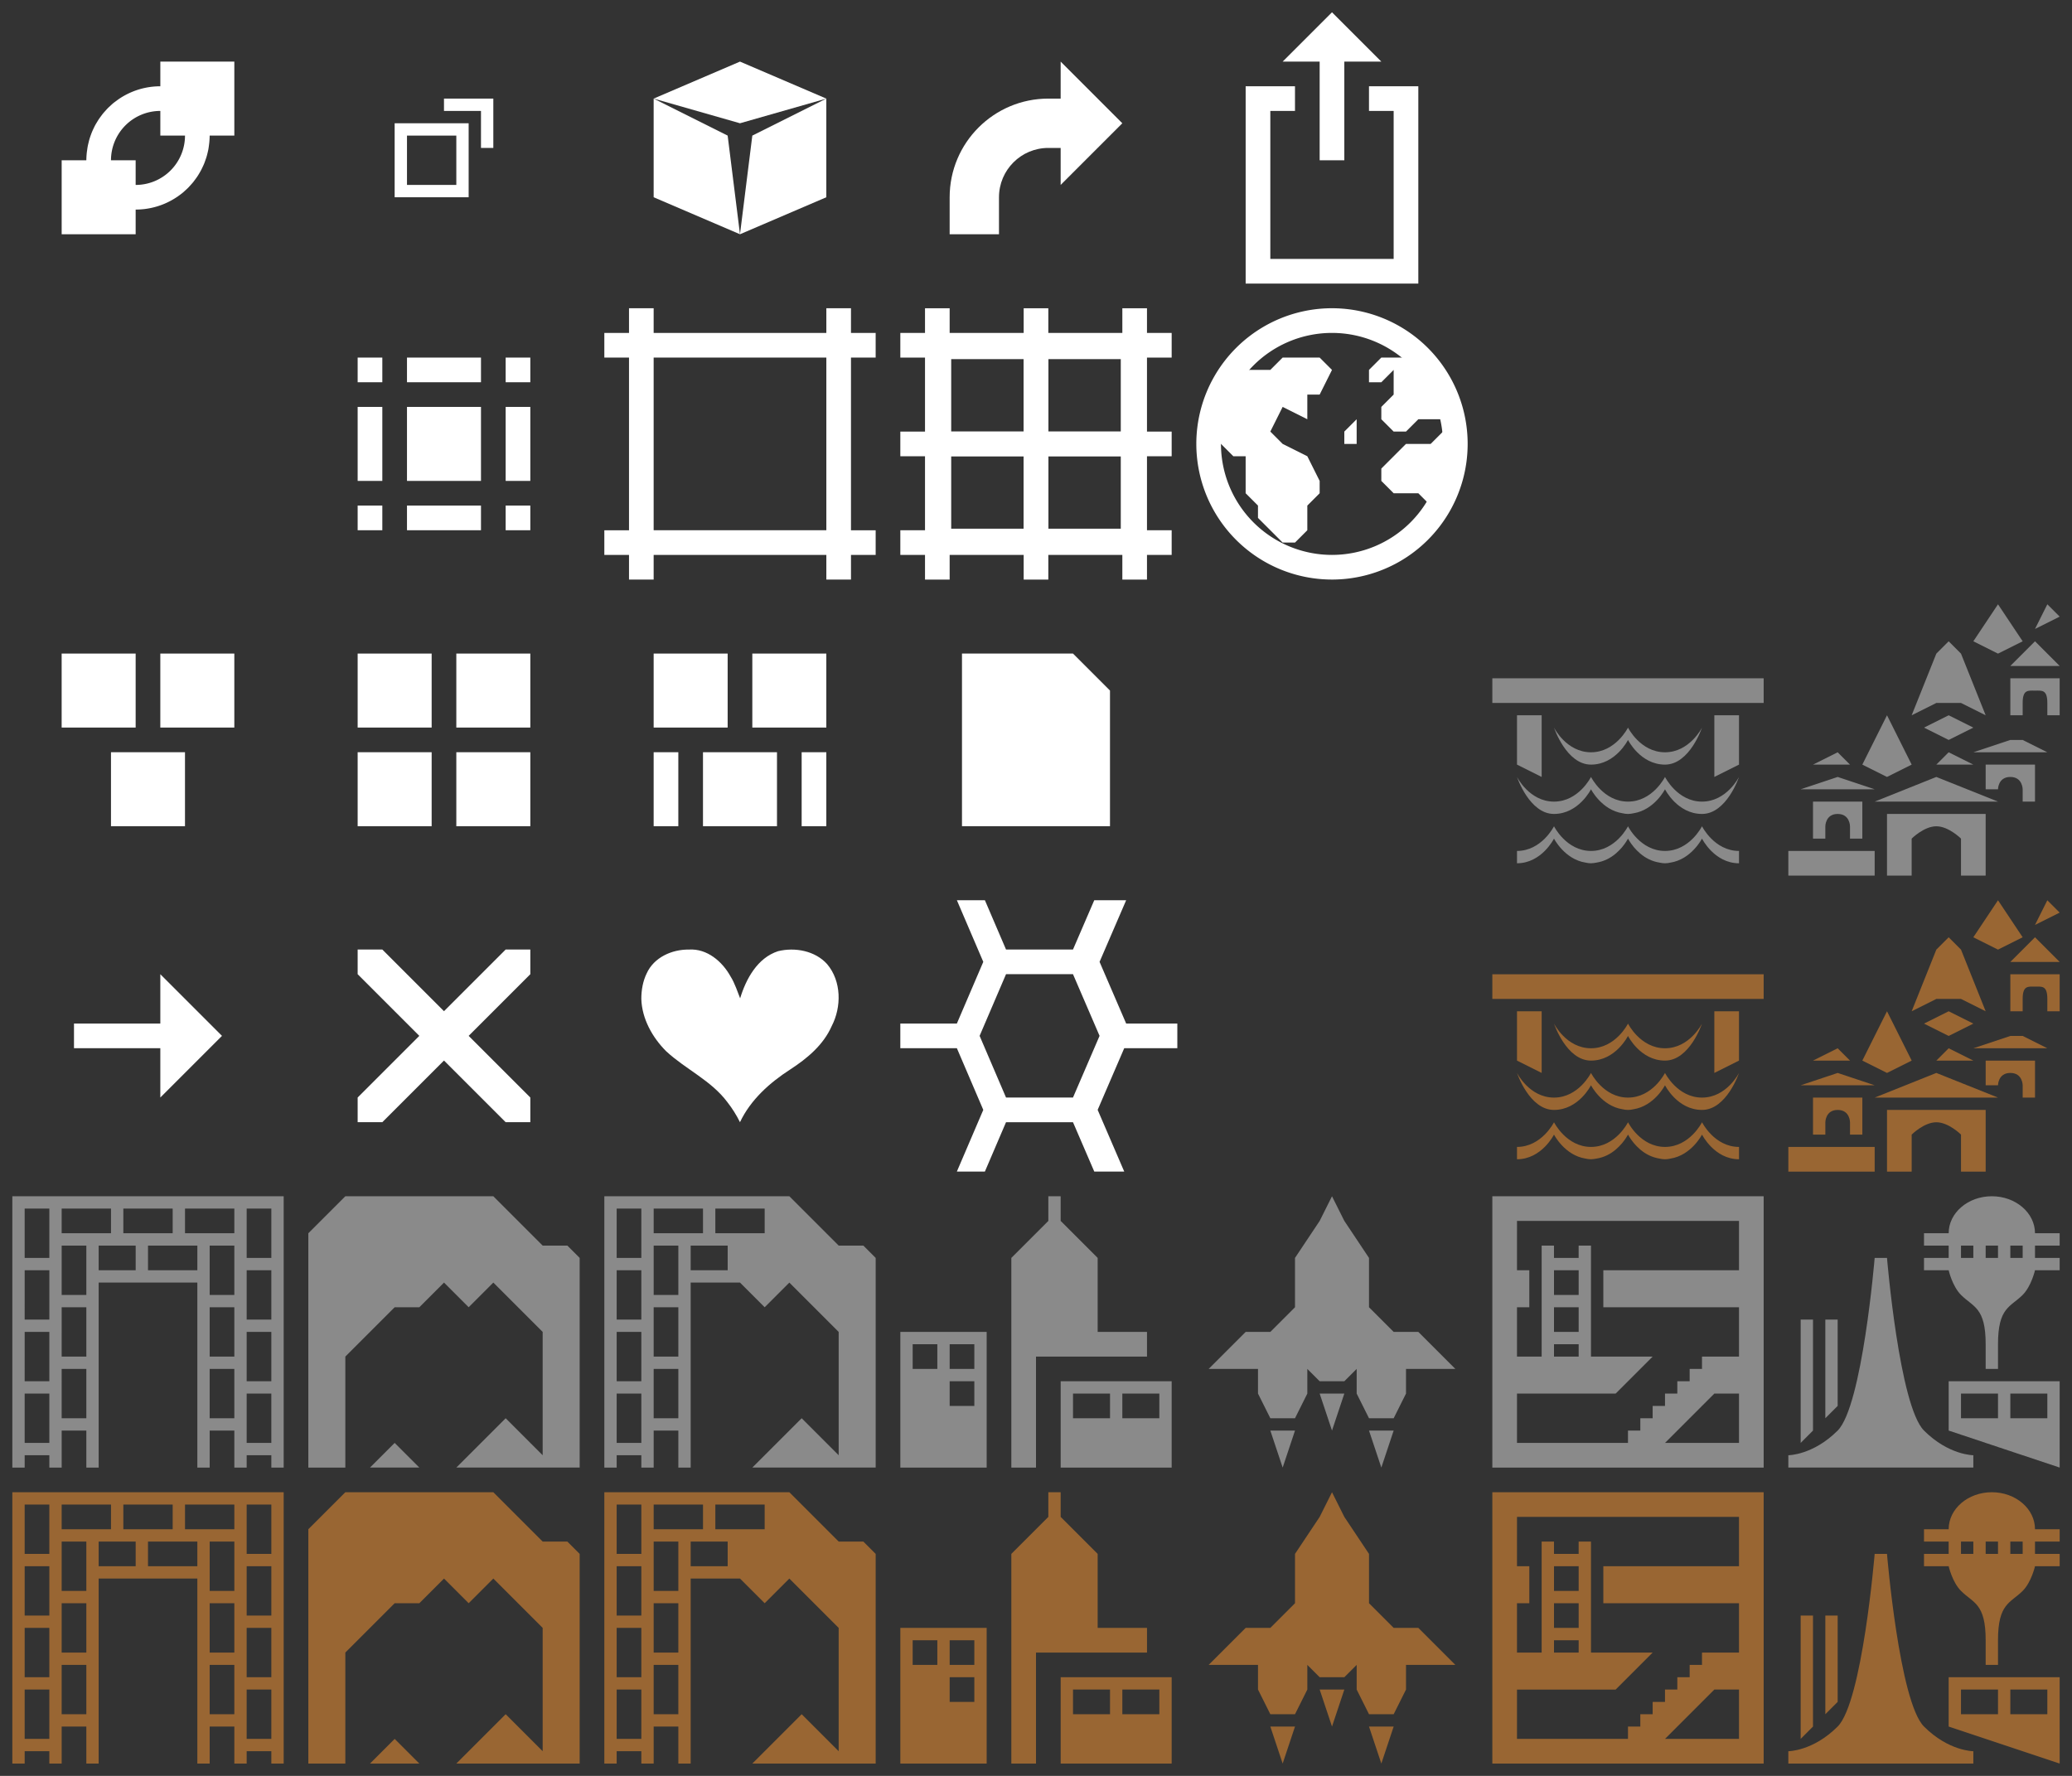 <?xml version="1.0" encoding="UTF-8" standalone="no"?>
<svg
   xmlns:dc="http://purl.org/dc/elements/1.1/"
   xmlns:cc="http://creativecommons.org/ns#"
   xmlns:rdf="http://www.w3.org/1999/02/22-rdf-syntax-ns#"
   xmlns:svg="http://www.w3.org/2000/svg"
   xmlns="http://www.w3.org/2000/svg"
   viewBox="0 0 168 144"
   version="1.1"
   id="svg2"
   height="144"
   width="168">
  <rect x="0" y="0" width="168" height="144" fill="#333333" stroke="none"/>
  <defs
     id="defs4" />
  <g
     transform="translate(0,-972.52)"
     id="layer1">
    <path
       id="path1052"
       transform="translate(0,972.52)"
       d="M 161.5 97 C 159.567 97 158 98.343 158 100 L 156 100 L 156 101 L 158 101 L 158 102 L 156 102 L 156 103 L 158 103 C 158 103 158.293 104.293 159 105 C 160 106 161 106 161 109 L 161 111 L 162 111 L 162 109 C 162 106 163 106 164 105 C 164.707 104.293 165 103 165 103 L 167 103 L 167 102 L 165 102 L 165 101 L 167 101 L 167 100 L 165 100 C 165 98.343 163.433 97 161.5 97 z M 159 101 L 160 101 L 160 102 L 159 102 L 159 101 z M 161 101 L 162 101 L 162 102 L 161 102 L 161 101 z M 163 101 L 164 101 L 164 102 L 163 102 L 163 101 z M 152 102 C 152 102 151 114 149 116 C 147 118 145 118 145 118 L 145 119 L 160 119 L 160 118 C 160 118 158 118 156 116 C 154 114 153 102 153 102 L 152 102 z M 146 107 L 146 117 L 147 116 L 147 107 L 146 107 z M 148 107 L 148 115 L 149 114 L 149 107 L 148 107 z M 158 112 L 158 116 L 167 119 L 167 112 L 158 112 z M 159 113 L 162 113 L 162 115 L 159 115 L 159 113 z M 163 113 L 166 113 L 166 115 L 163 115 L 163 113 z "
       style="opacity:1;vector-effect:none;fill:#8a8a8a;fill-opacity:1;stroke:none;stroke-width:2.52;stroke-linecap:butt;stroke-linejoin:miter;stroke-miterlimit:4;stroke-dasharray:none;stroke-dashoffset:0;stroke-opacity:1;marker:none" />
    <path
       id="rect4142"
       d="m 13,977.516 v 2 a 6,6 0 0 0 -1.192,0.119 c -0.794,0.16 -1.529,0.478 -2.175,0.917 a 6,6 0 0 0 -0.183,0.134 c -0.099,0.073 -0.2,0.144 -0.295,0.223 a 6,6 0 0 0 -0.185,0.17 c -0.08,0.073 -0.162,0.144 -0.238,0.222 a 6,6 0 0 0 -0.168,0.185 c -0.08,0.088 -0.161,0.176 -0.236,0.269 a 6,6 0 0 0 -0.134,0.179 c -0.071,0.095 -0.141,0.192 -0.207,0.291 a 6,6 0 0 0 -0.112,0.181 c -0.07,0.115 -0.139,0.23 -0.201,0.35 a 6,6 0 0 0 -0.064,0.134 c -0.066,0.134 -0.127,0.27 -0.183,0.41 a 6,6 0 0 0 -0.055,0.148 c -0.047,0.129 -0.091,0.259 -0.13,0.392 a 6,6 0 0 0 -0.06,0.238 c -0.027,0.111 -0.054,0.222 -0.075,0.335 a 6,6 0 0 0 -0.04,0.267 c -0.015,0.104 -0.031,0.209 -0.04,0.315 a 6,6 0 0 0 -0.026,0.52 H 5 v 5.998 h 5.999 v -2 a 6,6 0 0 0 0.612,-0.031 6,6 0 0 0 0.004,0 c 0.196,-0.02 0.387,-0.05 0.577,-0.088 0.198,-0.04 0.392,-0.09 0.582,-0.148 0.386,-0.119 0.754,-0.276 1.102,-0.467 0.173,-0.095 0.343,-0.198 0.505,-0.309 0.002,0 0.005,0 0.007,0 a 6,6 0 0 0 0.079,-0.06 c 0.129,-0.091 0.256,-0.185 0.377,-0.286 a 6,6 0 0 0 0.15,-0.137 c 0.097,-0.086 0.193,-0.173 0.284,-0.266 a 6,6 0 0 0 0.132,-0.145 c 0.09,-0.098 0.18,-0.196 0.264,-0.3 a 6,6 0 0 0 0.108,-0.145 c 0.082,-0.108 0.163,-0.217 0.238,-0.331 a 6,6 0 0 0 0.114,-0.185 c 0.063,-0.104 0.124,-0.21 0.181,-0.319 a 6,6 0 0 0 0.101,-0.207 c 0.053,-0.111 0.104,-0.221 0.15,-0.335 a 6,6 0 0 0 0.077,-0.214 c 0.041,-0.116 0.083,-0.231 0.117,-0.35 a 6,6 0 0 0 0.057,-0.22 c 0.029,-0.116 0.057,-0.233 0.079,-0.352 a 6,6 0 0 0 0.042,-0.286 c 0.013,-0.097 0.026,-0.194 0.035,-0.293 a 6,6 0 0 0 0.027,-0.524 H 19 v -5.998 z m 0,3.999 v 2 h 2 a 4,4 0 0 1 -4.001,4.001 v -2 H 8.999 a 4,4 0 0 1 4.001,-4.001 z"
       style="color:#000000;display:inline;overflow:visible;visibility:visible;opacity:1;fill:#ffffff;fill-opacity:1;stroke:none;stroke-width:2.52;marker:none;enable-background:accumulate" />
    <path
       id="rect4994"
       d="m 35.999,980.515 v 1 h 3 v 3 h 1 v -3 -1 h -1 z m -4,2 v 6 h 6 v -6 z m 1,1 h 4 v 4 h -4 z"
       style="color:#000000;display:inline;overflow:visible;visibility:visible;opacity:1;fill:#ffffff;fill-opacity:1;fill-rule:nonzero;stroke:none;stroke-width:2.52;marker:none;enable-background:accumulate" />
    <path
       id="path5186"
       d="m 28.999,1049.515 v 2 l 5,5 -5,5 v 2 h 2 l 5,-5 5,5 h 2 v -2 l -5,-5 5,-5 v -2 h -2 l -5,5 -5,-5 z"
       style="color:#000000;display:inline;overflow:visible;visibility:visible;opacity:1;fill:#ffffff;fill-opacity:1;fill-rule:nonzero;stroke:none;stroke-width:2.52;marker:none;enable-background:accumulate" />
    <path
       id="path5245"
       d="m 12.999,1051.515 v 4 H 5.999 v 2 h 7 v 4 l 5,-5 z"
       style="color:#000000;display:inline;overflow:visible;visibility:visible;opacity:1;fill:#ffffff;fill-opacity:1;fill-rule:nonzero;stroke:none;stroke-width:2.52;marker:none;enable-background:accumulate" />
    <path
       id="path5272"
       d="m 66.999,980.515 -6,3 -1,8 7,-3 z"
       style="color:#000000;display:inline;overflow:visible;visibility:visible;fill:#ffffff;fill-opacity:1;fill-rule:nonzero;stroke:none;stroke-width:2.52;marker:none;enable-background:accumulate" />
    <path
       id="path5291"
       d="m 52.999,980.515 7,-3 7,3 -7,2 z"
       style="color:#000000;display:inline;overflow:visible;visibility:visible;fill:#ffffff;fill-opacity:1;fill-rule:nonzero;stroke:none;stroke-width:2.52;marker:none;enable-background:accumulate" />
    <path
       id="path5270"
       d="m 52.999,988.515 v -8 l 6,3 1,8 z"
       style="color:#000000;display:inline;overflow:visible;visibility:visible;fill:#ffffff;fill-opacity:1;fill-rule:nonzero;stroke:none;stroke-width:2.52;marker:none;enable-background:accumulate" />
    <path
       id="rect5536-7"
       d="m 75.124,999.64 v 17.75 h 17.75 v -17.75 z m 2,2 h 5.875 v 5.875 h -5.875 z m 7.875,0 h 5.875 v 5.875 h -5.875 z m -7.875,7.875 h 5.875 v 5.875 h -5.875 z m 7.875,0 h 5.875 v 5.875 h -5.875 z"
       style="color:#000000;display:inline;overflow:visible;visibility:visible;opacity:1;fill:#ffffff;fill-opacity:1;fill-rule:nonzero;stroke:none;stroke-width:2.52;marker:none;enable-background:accumulate" />
    <path
       id="path5688"
       d="m 77.999,1025.515 v 14 h 12 v -11 l -3,-3 z"
       style="color:#000000;display:inline;overflow:visible;visibility:visible;opacity:1;fill:#ffffff;fill-opacity:1;fill-rule:nonzero;stroke:none;stroke-width:2.52;marker:none;enable-background:accumulate" />
    <path
       id="rect5754-0"
       d="m 28.999,1001.515 v 2 h 2 v -2 z m 4,0 v 2 h 6 v -2 z m 8,0 v 2 h 2 v -2 z m -12,4 v 6 h 2 v -6 z m 4,0 v 6 h 6 v -6 z m 8,0 v 6 h 2 v -6 z m -12,8 v 2 h 2 v -2 z m 4,0 v 2 h 6 v -2 z m 8,0 v 2 h 2 v -2 z"
       style="color:#000000;display:inline;overflow:visible;visibility:visible;opacity:1;fill:#ffffff;fill-opacity:1;fill-rule:nonzero;stroke:none;stroke-width:2.52;marker:none;enable-background:accumulate" />
    <path
       id="rect5754-4"
       d="m 4.999,1025.515 v 6 h 6 v -6 z m 8,0 v 6 h 6 v -6 z m -4,8 v 6 h 6 v -6 z"
       style="color:#000000;display:inline;overflow:visible;visibility:visible;opacity:1;fill:#ffffff;fill-opacity:1;fill-rule:nonzero;stroke:none;stroke-width:2.52;marker:none;enable-background:accumulate" />
    <path
       id="rect5754-4-1"
       d="m 28.999,1025.515 v 6 h 6 v -6 z m 8,0 v 6 h 6 v -6 z m -8,8 v 6 h 6 v -6 z m 8,0 v 6 h 6 v -6 z"
       style="color:#000000;display:inline;overflow:visible;visibility:visible;opacity:1;fill:#ffffff;fill-opacity:1;fill-rule:nonzero;stroke:none;stroke-width:2.52;marker:none;enable-background:accumulate" />
    <path
       id="rect5754-4-8"
       d="m 52.999,1025.515 v 6 h 6 v -6 z m 8,0 v 6 h 6 v -6 z m -8,8 v 6 h 2 v -6 z m 4,0 v 6 h 6 v -6 z m 8,0 v 6 h 2 v -6 z"
       style="color:#000000;display:inline;overflow:visible;visibility:visible;opacity:1;fill:#ffffff;fill-opacity:1;fill-rule:nonzero;stroke:none;stroke-width:2.52;marker:none;enable-background:accumulate" />
    <path
       id="path6943"
       d="m 85.999,977.515 v 3 h -1 c -4.418,0 -8,3.582 -8,8 v 3 h 4 v -3 c 0,-2.209 1.791,-4 4,-4 h 1 v 3 l 5,-5 z"
       style="color:#000000;display:inline;overflow:visible;visibility:visible;opacity:1;fill:#ffffff;fill-opacity:1;fill-rule:nonzero;stroke:none;stroke-width:2.52;marker:none;enable-background:accumulate" />
    <path
       id="path5186-4"
       d="m 51.999,1053.515 c 0.048,1.611 0.895,3.129 2.016,4.248 1.581,1.466 3.654,2.367 4.965,4.131 0.395,0.503 0.734,1.049 1.019,1.621 0.862,-1.823 2.409,-3.202 4.078,-4.279 1.368,-0.889 2.684,-1.983 3.356,-3.51 0.812,-1.562 0.798,-3.648 -0.369,-5.03 -0.972,-1.083 -2.609,-1.384 -3.979,-1.047 -1.668,0.542 -2.595,2.241 -3.074,3.822 -0.174,-0.429 -0.439,-1.249 -0.774,-1.768 -0.668,-1.22 -1.911,-2.281 -3.377,-2.186 -1.373,-0.02 -2.841,0.631 -3.427,1.935 -0.311,0.639 -0.433,1.357 -0.434,2.063 z"
       style="color:#000000;display:inline;overflow:visible;visibility:visible;fill:#ffffff;fill-opacity:1;fill-rule:nonzero;stroke:none;stroke-width:2.52;marker:none;enable-background:accumulate" />
    <path
       id="rect5536-7-8"
       d="m 77.584,1045.515 2.142,4.999 -2.142,5.001 h -4.585 v 2 h 4.585 l 2.142,5.001 -2.142,5.001 h 2.272 l 1.714,-4.001 h 0.584 4.845 l 1.725,4.001 h 2.43 l -2.155,-5.001 2.155,-5.001 h 1.002 3.303 v -2 h -3.461 -0.687 l -2.157,-5.001 2.157,-4.999 h -2.587 l -1.725,3.999 h -4.845 -0.584 l -1.714,-3.999 z m 3.986,5.998 h 5.429 l 2.155,5.001 -2.155,5.001 h -5.429 l -2.142,-5.001 z"
       style="color:#000000;display:inline;overflow:visible;visibility:visible;opacity:1;fill:#ffffff;fill-opacity:1;fill-rule:nonzero;stroke:none;stroke-width:2.52;marker:none;enable-background:accumulate" />
    <path
       id="rect4617"
       d="m 100.999,979.515 v 16 h 14 V 979.515 h -4 v 2 h 2 v 12 h -10 v -12 h 2 v -2 z"
       style="color:#000000;display:inline;overflow:visible;visibility:visible;fill:#ffffff;fill-opacity:1;fill-rule:nonzero;stroke:none;stroke-width:2.52;marker:none;enable-background:accumulate" />
    <path
       id="path5245-1"
       d="m 103.999,977.515 h 3 v 8 h 2 v -8 h 3 l -4,-4 z"
       style="color:#000000;display:inline;overflow:visible;visibility:visible;fill:#ffffff;fill-opacity:1;fill-rule:nonzero;stroke:none;stroke-width:2.52;marker:none;enable-background:accumulate" />
    <path
       id="path76"
       d="m 104.999,1001.515 h 2 l 1,1 -1,2 h -1 v 2 l -2,-1 -1,2 1,1 2,1 1,2 v 1 l -1,1 v 2 l -1,1 h -1 l -2,-2 v -1 l -1,-1 v -3 h -1 l -1,-1 -1,-2 2,-4 h 3 l 1,-1 z"
       style="opacity:1;vector-effect:none;fill:#ffffff;fill-opacity:1;stroke:none;stroke-width:2.52;stroke-linecap:butt;stroke-linejoin:miter;stroke-miterlimit:4;stroke-dasharray:none;stroke-dashoffset:0;stroke-opacity:1;marker:none" />
    <path
       id="path93"
       d="m 109.999,1006.515 -1,1 v 1 h 1 z"
       style="opacity:1;vector-effect:none;fill:#ffffff;fill-opacity:1;stroke:none;stroke-width:2.52;stroke-linecap:butt;stroke-linejoin:miter;stroke-miterlimit:4;stroke-dasharray:none;stroke-dashoffset:0;stroke-opacity:1;marker:none" />
    <path
       id="path100"
       d="m 111.999,1001.515 -1,1 v 1 h 1 l 1,-1 v 2 l -1,1 v 1 l 1,1 h 1 l 1,-1 h 2 v 1 l -1,1 h -2 l -1,1 -1,1 v 1 l 1,1 h 2 l 1,1 2,-3 v -4 l -2,-4 -2,-1 z"
       style="opacity:1;vector-effect:none;fill:#ffffff;fill-opacity:1;stroke:none;stroke-width:2.52;stroke-linecap:butt;stroke-linejoin:miter;stroke-miterlimit:4;stroke-dasharray:none;stroke-dashoffset:0;stroke-opacity:1;marker:none" />
    <path
       id="path115"
       d="m 107.998,997.514 a 11,11 0 0 0 -10.999,11.001 11,11 0 0 0 10.999,10.999 11,11 0 0 0 11.001,-10.999 11,11 0 0 0 -11.001,-11.001 z m 0,2.001 a 9,9 0 0 1 9.001,9 9,9 0 0 1 -9.001,9 9,9 0 0 1 -9,-9 9,9 0 0 1 9,-9 z"
       style="opacity:1;vector-effect:none;fill:#ffffff;fill-opacity:1;stroke:none;stroke-width:2.52;stroke-linecap:butt;stroke-linejoin:miter;stroke-miterlimit:4;stroke-dasharray:none;stroke-dashoffset:0;stroke-opacity:1;marker:none" />
    <path
       id="rect229"
       d="m 75.001,997.516 v 2 h -2.001 v 2 h 2.001 v 6 h -2.001 v 2 h 2.001 v 6 h -2.001 v 2 h 2.001 v 2.001 h 1.998 v -2.001 h 6.002 v 2.001 h 1.998 v -2.001 h 6.002 v 2.001 h 1.998 v -2.001 h 2.001 v -2 h -2.001 v -6 h 2.001 v -2 h -2.001 v -6 h 2.001 v -2 h -2.001 v -2 h -1.998 v 2 h -6.002 v -2 h -1.998 v 2 h -6.002 v -2 z m 1.998,3.999 h 6.002 v 6 h -6.002 z m 8,0 h 6.002 v 6 h -6.002 z m -8,8 h 6.002 v 6 h -6.002 z m 8,0 h 6.002 v 6 h -6.002 z"
       style="opacity:1;vector-effect:none;fill:#ffffff;fill-opacity:1;stroke:none;stroke-width:2.52;stroke-linecap:butt;stroke-linejoin:miter;stroke-miterlimit:4;stroke-dasharray:none;stroke-dashoffset:0;stroke-opacity:1;marker:none" />
    <path
       id="rect229-0"
       d="m 51.001,997.516 v 2 h -2.001 v 2 h 2.001 l 3.69e-4,14.001 H 49 v 1.999 h 2.001 v 2 h 1.998 v -2 h 14.002 v 2 h 1.998 v -2 h 2.001 v -1.999 h -2.001 l -3.69e-4,-14.001 h 2.001 v -2 h -2.001 v -2 h -1.998 v 2 H 52.999 v -2 z m 1.998,3.999 h 14.002 l 3.69e-4,14.001 H 52.999 Z"
       style="opacity:1;vector-effect:none;fill:#ffffff;fill-opacity:1;stroke:none;stroke-width:2.52;stroke-linecap:butt;stroke-linejoin:miter;stroke-miterlimit:4;stroke-dasharray:none;stroke-dashoffset:0;stroke-opacity:1;marker:none" />
    <path
       id="rect4239"
       d="m 1,1069.52 v 19 3 h 1 v -1 h 2 v 1 h 1 v -3 h 2 v 3 h 1 v -3 -12 h 8 v 12 3 h 1 v -3 h 2 v 3 h 1 v -1 h 2 v 1 h 1 v -3 -19 z m 1,1 h 2 v 4 H 2 Z m 3,0 h 4 v 2 H 5 Z m 5,0 h 4 v 2 h -4 z m 5,0 h 4 v 2 h -4 z m 5,0 h 2 v 4 h -2 z m -15,3 h 2 v 4 H 5 Z m 3,0 h 3 v 2 H 8 Z m 4,0 h 4 v 2 h -4 z m 5,0 h 2 v 4 h -2 z m -15,2 h 2 v 4 H 2 Z m 18,0 h 2 v 4 h -2 z m -15,3 h 2 v 4 H 5 Z m 12,0 h 2 v 4 h -2 z m -15,2 h 2 v 4 H 2 Z m 18,0 h 2 v 4 h -2 z m -15,3 h 2 v 4 H 5 Z m 12,0 h 2 v 4 h -2 z m -15,2 h 2 v 3 1 H 2 v -1 z m 18,0 h 2 v 3 1 h -2 v -1 z"
       style="opacity:1;vector-effect:none;fill:#8a8a8a;fill-opacity:1;stroke:none;stroke-width:2.52;stroke-linecap:butt;stroke-linejoin:miter;stroke-miterlimit:4;stroke-dasharray:none;stroke-dashoffset:0;stroke-opacity:1;marker:none;font-variant-east_asian:normal" />
    <path
       id="path4206"
       d="m 28,1069.52 -3,3 v 19 h 3 v -9 l 4,-4 h 2 l 2,-2 2,2 2,-2 4,4 v 10 l -3,-3 -4,4 h 7 1 2 v -17 l -1,-1 h -2 l -4,-4 z m 4,20 -2,2 h 4 z"
       style="opacity:1;vector-effect:none;fill:#8a8a8a;fill-opacity:1;stroke:none;stroke-width:2.52;stroke-linecap:butt;stroke-linejoin:miter;stroke-miterlimit:4;stroke-dasharray:none;stroke-dashoffset:0;stroke-opacity:1;marker:none;font-variant-east_asian:normal" />
    <path
       id="rect4239-1"
       d="m 49,1069.52 v 19 3 h 1 v -1 h 2 v 1 h 1 v -3 h 2 v 3 h 1 v -3 -12 h 3 1 l 2,2 2,-2 4,4 v 10 l -3,-3 -4,4 h 7 1 2 v -17 l -1,-1 h -2 l -4,-4 h -1 -3 z m 1,1 h 2 v 4 h -2 z m 3,0 h 4 v 2 h -4 z m 5,0 h 2 2 v 2 h -2 -2 z m -5,3 h 2 v 4 h -2 z m 3,0 h 3 v 2 h -3 z m -6,2 h 2 v 4 h -2 z m 3,3 h 2 v 4 h -2 z m -3,2 h 2 v 4 h -2 z m 3,3 h 2 v 4 h -2 z m -3,2 h 2 v 3 1 h -2 v -1 z"
       style="opacity:1;vector-effect:none;fill:#8a8a8a;fill-opacity:1;stroke:none;stroke-width:2.52;stroke-linecap:butt;stroke-linejoin:miter;stroke-miterlimit:4;stroke-dasharray:none;stroke-dashoffset:0;stroke-opacity:1;marker:none;font-variant-east_asian:normal" />
    <path
       id="rect4098"
       d="m 85,1069.52 v 2 l -3,3 v 17 h 2 v -9 h 9 v -2 h -4 v -6 l -3,-3 v -2 z m -12,11 v 11 h 7 v -11 z m 1,1 h 2 v 2 h -2 z m 3,0 h 2 v 2 h -2 z m 0,3 h 2 v 2 h -2 z m 9,0 v 7 h 9 v -7 z m 1,1 h 1 1 1 v 2 h -1 -1 -1 z m 4,0 h 1 1 1 v 2 h -1 -1 -1 z"
       style="opacity:1;vector-effect:none;fill:#8a8a8a;fill-opacity:1;stroke:none;stroke-width:2.52;stroke-linecap:butt;stroke-linejoin:miter;stroke-miterlimit:4;stroke-dasharray:none;stroke-dashoffset:0;stroke-opacity:1;marker:none;font-variant-east_asian:normal" />
    <path
       id="rect4588-9"
       d="m 108,1069.52 -1,2 -2,3 v 4 l -2,2 h -2 l -3,3 h 4 v 2 l 1,2 h 2 l 1,-2 v -2 l 1,1 h 2 l 1,-1 v 2 l 1,2 h 2 l 1,-2 v -2 h 4 l -3,-3 h -2 l -2,-2 v -4 l -2,-3 z m -1,16 1,3 1,-3 z m -4,3 1,3 1,-3 z m 8,0 1,3 1,-3 z"
       style="opacity:1;vector-effect:none;fill:#8a8a8a;fill-opacity:1;stroke:none;stroke-width:2.52;stroke-linecap:butt;stroke-linejoin:miter;stroke-miterlimit:4;stroke-dasharray:none;stroke-dashoffset:0;stroke-opacity:1;marker:none;font-variant-east_asian:normal" />
    <path
       id="rect4802"
       d="m 121,1069.52 v 22 h 22 v -22 z m 2,2 h 18 v 4 h -11 v 3 h 11 v 4 h -2 -1 v 1 h -1 v 1 h -1 v 1 h -1 v 1 h -1 v 1 h -1 v 1 h -1 v 1 h -9 v -4 h 8 l 3,-3 h -5 v -9 h -1 v 1 h -2 v -1 h -1 v 9 h -2 v -4 h 1 v -3 h -1 z m 3,4 h 2 v 2 h -2 z m 0,3 h 2 v 2 h -2 z m 0,3 h 2 v 1 h -2 z m 13,4 h 2 v 4 h -6 z"
       style="opacity:1;vector-effect:none;fill:#8a8a8a;fill-opacity:1;stroke:none;stroke-width:2.52;stroke-linecap:butt;stroke-linejoin:miter;stroke-miterlimit:4;stroke-dasharray:none;stroke-dashoffset:0;stroke-opacity:1;marker:none;font-variant-east_asian:normal" />
    <path
       id="rect4239-6"
       d="m 1,1093.52 v 19 3 h 1 v -1 h 2 v 1 h 1 v -3 h 2 v 3 h 1 v -3 -12 h 8 v 12 3 h 1 v -3 h 2 v 3 h 1 v -1 h 2 v 1 h 1 v -3 -19 z m 1,1 h 2 v 4 H 2 Z m 3,0 h 4 v 2 H 5 Z m 5,0 h 4 v 2 h -4 z m 5,0 h 4 v 2 h -4 z m 5,0 h 2 v 4 h -2 z m -15,3 h 2 v 4 H 5 Z m 3,0 h 3 v 2 H 8 Z m 4,0 h 4 v 2 h -4 z m 5,0 h 2 v 4 h -2 z m -15,2 h 2 v 4 H 2 Z m 18,0 h 2 v 4 h -2 z m -15,3 h 2 v 4 H 5 Z m 12,0 h 2 v 4 h -2 z m -15,2 h 2 v 4 H 2 Z m 18,0 h 2 v 4 h -2 z m -15,3 h 2 v 4 H 5 Z m 12,0 h 2 v 4 h -2 z m -15,2 h 2 v 3 1 H 2 v -1 z m 18,0 h 2 v 3 1 h -2 v -1 z"
       style="opacity:1;vector-effect:none;fill:#996633;fill-opacity:1;stroke:none;stroke-width:2.52;stroke-linecap:butt;stroke-linejoin:miter;stroke-miterlimit:4;stroke-dasharray:none;stroke-dashoffset:0;stroke-opacity:1;marker:none;font-variant-east_asian:normal" />
    <path
       id="path4206-1"
       d="m 28,1093.52 -3,3 v 19 h 3 v -9 l 4,-4 h 2 l 2,-2 2,2 2,-2 4,4 v 10 l -3,-3 -4,4 h 7 1 2 v -17 l -1,-1 h -2 l -4,-4 z m 4,20 -2,2 h 4 z"
       style="opacity:1;vector-effect:none;fill:#996633;fill-opacity:1;stroke:none;stroke-width:2.52;stroke-linecap:butt;stroke-linejoin:miter;stroke-miterlimit:4;stroke-dasharray:none;stroke-dashoffset:0;stroke-opacity:1;marker:none;font-variant-east_asian:normal" />
    <path
       id="rect4239-1-5"
       d="m 49,1093.52 v 19 3 h 1 v -1 h 2 v 1 h 1 v -3 h 2 v 3 h 1 v -3 -12 h 3 1 l 2,2 2,-2 4,4 v 10 l -3,-3 -4,4 h 7 1 2 v -17 l -1,-1 h -2 l -4,-4 h -1 -3 z m 1,1 h 2 v 4 h -2 z m 3,0 h 4 v 2 h -4 z m 5,0 h 2 2 v 2 h -2 -2 z m -5,3 h 2 v 4 h -2 z m 3,0 h 3 v 2 h -3 z m -6,2 h 2 v 4 h -2 z m 3,3 h 2 v 4 h -2 z m -3,2 h 2 v 4 h -2 z m 3,3 h 2 v 4 h -2 z m -3,2 h 2 v 3 1 h -2 v -1 z"
       style="opacity:1;vector-effect:none;fill:#996633;fill-opacity:1;stroke:none;stroke-width:2.52;stroke-linecap:butt;stroke-linejoin:miter;stroke-miterlimit:4;stroke-dasharray:none;stroke-dashoffset:0;stroke-opacity:1;marker:none;font-variant-east_asian:normal" />
    <path
       id="rect4098-9"
       d="m 85,1093.52 v 2 l -3,3 v 17 h 2 v -9 h 9 v -2 h -4 v -6 l -3,-3 v -2 z m -12,11 v 11 h 7 v -11 z m 1,1 h 2 v 2 h -2 z m 3,0 h 2 v 2 h -2 z m 0,3 h 2 v 2 h -2 z m 9,0 v 7 h 9 v -7 z m 1,1 h 1 1 1 v 2 h -1 -1 -1 z m 4,0 h 1 1 1 v 2 h -1 -1 -1 z"
       style="opacity:1;vector-effect:none;fill:#996633;fill-opacity:1;stroke:none;stroke-width:2.52;stroke-linecap:butt;stroke-linejoin:miter;stroke-miterlimit:4;stroke-dasharray:none;stroke-dashoffset:0;stroke-opacity:1;marker:none;font-variant-east_asian:normal" />
    <path
       id="rect4588-9-4"
       d="m 108,1093.52 -1,2 -2,3 v 4 l -2,2 h -2 l -3,3 h 4 v 2 l 1,2 h 2 l 1,-2 v -2 l 1,1 h 2 l 1,-1 v 2 l 1,2 h 2 l 1,-2 v -2 h 4 l -3,-3 h -2 l -2,-2 v -4 l -2,-3 z m -1,16 1,3 1,-3 z m -4,3 1,3 1,-3 z m 8,0 1,3 1,-3 z"
       style="opacity:1;vector-effect:none;fill:#996633;fill-opacity:1;stroke:none;stroke-width:2.52;stroke-linecap:butt;stroke-linejoin:miter;stroke-miterlimit:4;stroke-dasharray:none;stroke-dashoffset:0;stroke-opacity:1;marker:none;font-variant-east_asian:normal" />
    <path
       id="rect4802-9"
       d="m 121,1093.52 v 22 h 22 v -22 z m 2,2 h 18 v 4 h -11 v 3 h 11 v 4 h -2 -1 v 1 h -1 v 1 h -1 v 1 h -1 v 1 h -1 v 1 h -1 v 1 h -1 v 1 h -9 v -4 h 8 l 3,-3 h -5 v -9 h -1 v 1 h -2 v -1 h -1 v 9 h -2 v -4 h 1 v -3 h -1 z m 3,4 h 2 v 2 h -2 z m 0,3 h 2 v 2 h -2 z m 0,3 h 2 v 1 h -2 z m 13,4 h 2 v 4 h -6 z"
       style="opacity:1;vector-effect:none;fill:#996633;fill-opacity:1;stroke:none;stroke-width:2.52;stroke-linecap:butt;stroke-linejoin:miter;stroke-miterlimit:4;stroke-dasharray:none;stroke-dashoffset:0;stroke-opacity:1;marker:none;font-variant-east_asian:normal" />
    <path
       id="path1052-1"
       d="m 161.5,1093.52 c -1.933,0 -3.5,1.343 -3.5,3 h -2 v 1 h 2 v 1 h -2 v 1 h 2 c 0,0 0.293,1.293 1,2 1,1 2,1 2,4 v 2 h 1 v -2 c 0,-3 1,-3 2,-4 0.707,-0.707 1,-2 1,-2 h 2 v -1 h -2 v -1 h 2 v -1 h -2 c -2e-5,-1.657 -1.567,-3 -3.5,-3 z m -2.5,4 h 1 v 1 h -1 z m 2,0 h 1 v 1 h -1 z m 2,0 h 1 v 1 h -1 z m -11,1 c 0,0 -1,12 -3,14 -2,2 -4,2 -4,2 v 1 h 15 v -1 c 0,0 -2,0 -4,-2 -2,-2 -3,-14 -3,-14 z m -6,5 v 10 l 1,-1 v -9 z m 2,0 v 8 l 1,-1 v -7 z m 10,5 v 4 l 9,3 v -7 z m 1,1 h 3 v 2 h -3 z m 4,0 h 3 v 2 h -3 z"
       style="opacity:1;vector-effect:none;fill:#996633;fill-opacity:1;stroke:none;stroke-width:2.52;stroke-linecap:butt;stroke-linejoin:miter;stroke-miterlimit:4;stroke-dasharray:none;stroke-dashoffset:0;stroke-opacity:1;marker:none;font-variant-east_asian:normal" />
    <path
       id="rect1125-3"
       transform="translate(0,972.52)"
       d="M 121 55 L 121 57 L 143 57 L 143 55 L 121 55 z M 123 58 L 123 62 L 125 63 L 125 58 L 123 58 z M 139 58 L 139 63 L 141 62 L 141 58 L 139 58 z M 126 59 C 126 59 127 62 129 62 C 131 62 132 60 132 60 C 132 60 133 62 135 62 C 137 62 138 59 138 59 C 138 59 137 61 135 61 C 133 61 132 59 132 59 C 132 59 131 61 129 61 C 127 61 126 59 126 59 z M 123 63 C 123 63 124 66 126 66 C 128 66 129 64 129 64 C 129 64 129.863 65.685 131.566 65.947 C 131.706 65.979 131.849 66 132 66 C 132.151 66 132.294 65.979 132.434 65.947 C 134.137 65.685 135 64 135 64 C 135 64 136 66 138 66 C 140 66 141 63 141 63 C 141 63 140 65 138 65 C 136 65 135 63 135 63 C 135 63 134 65 132 65 C 130 65 129 63 129 63 C 129 63 128 65 126 65 C 124 65 123 63 123 63 z M 126 67 C 126 67 125 69 123 69 L 123 70 C 125 70 126 68 126 68 C 126 68 126.863 69.685 128.566 69.947 C 128.566 69.947 128.568 69.947 128.568 69.947 C 128.707 69.979 128.85 70 129 70 C 129.154 70 129.291 69.969 129.434 69.947 C 129.434 69.947 129.436 69.947 129.436 69.947 C 130.069 69.849 130.585 69.567 130.982 69.232 C 131.002 69.216 131.02 69.2 131.039 69.184 C 131.215 69.03 131.369 68.875 131.496 68.725 C 131.506 68.712 131.517 68.701 131.527 68.689 C 131.669 68.518 131.761 68.389 131.838 68.268 C 131.945 68.106 132 68 132 68 C 132 68 132.162 68.313 132.473 68.689 C 132.483 68.701 132.494 68.712 132.504 68.725 C 132.631 68.875 132.785 69.03 132.961 69.184 C 132.98 69.2 132.998 69.216 133.018 69.232 C 133.415 69.567 133.933 69.849 134.566 69.947 C 134.706 69.979 134.849 70 135 70 C 135.15 70 135.295 69.979 135.434 69.947 C 137.137 69.685 138 68 138 68 C 138 68 139 70 141 70 L 141 69 C 139 69 138 67 138 67 C 138 67 137 69 135 69 C 134 69 133.25 68.5 132.75 68 C 132.5 67.75 132.312 67.5 132.188 67.312 C 132.062 67.125 132 67 132 67 C 132 67 131 69 129 69 C 127 69 126 67 126 67 z "
       style="opacity:1;vector-effect:none;fill:#8a8a8a;fill-opacity:1;stroke:none;stroke-width:2.52;stroke-linecap:butt;stroke-linejoin:miter;stroke-miterlimit:4;stroke-dasharray:none;stroke-dashoffset:0;stroke-opacity:1;marker:none" />
    <path
       id="rect1125-3-3"
       d="m 121,1051.52 v 2 h 22 v -2 z m 2,3 v 4 l 2,1 v -5 z m 16,0 v 5 l 2,-1 v -4 z m -13,1 c 0,0 1,3 3,3 2,0 3,-2 3,-2 0,0 1,2 3,2 2,0 3,-3 3,-3 0,0 -1,2 -3,2 -2,0 -3,-2 -3,-2 0,0 -1,2 -3,2 -2,0 -3,-2 -3,-2 z m -3,4 c 0,0 1,3 3,3 2,0 3,-2 3,-2 0,0 0.863,1.685 2.566,1.947 0.139,0.032 0.283,0.053 0.434,0.053 0.151,0 0.294,-0.021 0.434,-0.053 1.704,-0.263 2.566,-1.947 2.566,-1.947 0,0 1,2 3,2 2,0 3,-3 3,-3 0,0 -1,2 -3,2 -2,0 -3,-2 -3,-2 0,0 -1,2 -3,2 -2,0 -3,-2 -3,-2 0,0 -1,2 -3,2 -2,0 -3,-2 -3,-2 z m 3,4 c 0,0 -1,2 -3,2 v 1 c 2,0 3,-2 3,-2 0,0 0.863,1.685 2.566,1.947 0,0 0.002,0 0.002,0 0.139,0.031 0.281,0.053 0.432,0.053 0.154,0 0.291,-0.031 0.434,-0.053 0,0 0.002,0 0.002,0 0.634,-0.098 1.149,-0.38 1.547,-0.715 0.02,-0.016 0.037,-0.032 0.057,-0.049 0.176,-0.154 0.33,-0.308 0.457,-0.459 0.01,-0.012 0.021,-0.023 0.031,-0.035 0.142,-0.172 0.233,-0.301 0.311,-0.422 0.108,-0.162 0.162,-0.268 0.162,-0.268 0,0 0.162,0.313 0.473,0.69 0.01,0.012 0.021,0.023 0.031,0.035 0.127,0.151 0.281,0.305 0.457,0.459 0.019,0.017 0.037,0.032 0.057,0.049 0.398,0.335 0.915,0.617 1.549,0.715 0.14,0.032 0.283,0.053 0.434,0.053 0.15,0 0.295,-0.021 0.434,-0.053 1.704,-0.263 2.566,-1.947 2.566,-1.947 0,0 1,2 3,2 v -1 c -2,0 -3,-2 -3,-2 0,0 -1,2 -3,2 -1,0 -1.75,-0.5 -2.25,-1 -0.25,-0.25 -0.438,-0.5 -0.562,-0.688 -0.125,-0.188 -0.188,-0.312 -0.188,-0.312 0,0 -1,2 -3,2 -2,0 -3,-2 -3,-2 z"
       style="opacity:1;vector-effect:none;fill:#996633;fill-opacity:1;stroke:none;stroke-width:2.52;stroke-linecap:butt;stroke-linejoin:miter;stroke-miterlimit:4;stroke-dasharray:none;stroke-dashoffset:0;stroke-opacity:1;marker:none;font-variant-east_asian:normal" />
    <path
       id="rect1609"
       transform="translate(0,972.52)"
       d="M 162 49 L 160 52 L 162 53 L 164 52 L 162 49 z M 166 49 L 165 51 L 167 50 L 166 49 z M 158 52 L 157 53 L 155 58 L 157 57 L 159 57 L 161 58 L 159 53 L 158 52 z M 165 52 L 164 53 L 163 54 L 167 54 L 166 53 L 165 52 z M 163 55 L 163 57 L 163 58 L 164 58 L 164 57 C 164 55.895 164.448 56 165 56 C 165.552 56 166 55.895 166 57 L 166 58 L 167 58 L 167 57 L 167 55 L 163 55 z M 153 58 L 151 62 L 153 63 L 155 62 L 153 58 z M 158 58 L 156 59 L 158 60 L 160 59 L 158 58 z M 163 60 L 160 61 L 166 61 L 164 60 L 163 60 z M 149 61 L 147 62 L 150 62 L 149 61 z M 158 61 L 157 62 L 160 62 L 158 61 z M 161 62 L 161 64 L 162 64 C 162 64 162 63 163 63 C 164 63 164 64 164 64 L 164 65 L 165 65 L 165 62 L 161 62 z M 149 63 L 146 64 L 152 64 L 149 63 z M 157 63 L 152 65 L 162 65 L 157 63 z M 147 65 L 147 68 L 148 68 L 148 67 C 148 67 148 66 149 66 C 150 66 150 67 150 67 L 150 68 L 151 68 L 151 65 L 147 65 z M 153 66 L 153 71 L 155 71 L 155 68 C 155 68 156 67 157 67 C 158 67 159 68 159 68 L 159 71 L 161 71 L 161 66 L 153 66 z M 145 69 L 145 71 L 152 71 L 152 69 L 145 69 z "
       style="opacity:1;vector-effect:none;fill:#8a8a8a;fill-opacity:1;stroke:none;stroke-width:2.52;stroke-linecap:butt;stroke-linejoin:miter;stroke-miterlimit:4;stroke-dasharray:none;stroke-dashoffset:0;stroke-opacity:1;marker:none" />
    <path
       id="rect1609-9"
       d="m 162,1045.52 -2,3 2,1 2,-1 z m 4,0 -1,2 2,-1 z m -8,3 -1,1 -2,5 2,-1 h 2 l 2,1 -2,-5 z m 7,0 -1,1 -1,1 h 4 l -1,-1 z m -2,3 v 2 1 h 1 v -1 c 0,-1.105 0.448,-1 1,-1 0.552,0 1,-0.105 1,1 v 1 h 1 v -1 -2 z m -10,3 -2,4 2,1 2,-1 z m 5,0 -2,1 2,1 2,-1 z m 5,2 -3,1 h 6 l -2,-1 z m -14,1 -2,1 h 3 z m 9,0 -1,1 h 3 z m 3,1 v 2 h 1 c 0,0 0,-1 1,-1 1,0 1,1 1,1 v 1 h 1 v -3 z m -12,1 -3,1 h 6 z m 8,0 -5,2 h 10 z m -10,2 v 3 h 1 v -1 c 0,0 0,-1 1,-1 1,0 1,1 1,1 v 1 h 1 v -3 z m 6,1 v 5 h 2 v -3 c 0,0 1,-1 2,-1 1,0 2,1 2,1 v 3 h 2 v -5 z m -8,3 v 2 h 7 v -2 z"
       style="opacity:1;vector-effect:none;fill:#996633;fill-opacity:1;stroke:none;stroke-width:2.52;stroke-linecap:butt;stroke-linejoin:miter;stroke-miterlimit:4;stroke-dasharray:none;stroke-dashoffset:0;stroke-opacity:1;marker:none;font-variant-east_asian:normal" />
  </g>
</svg>
